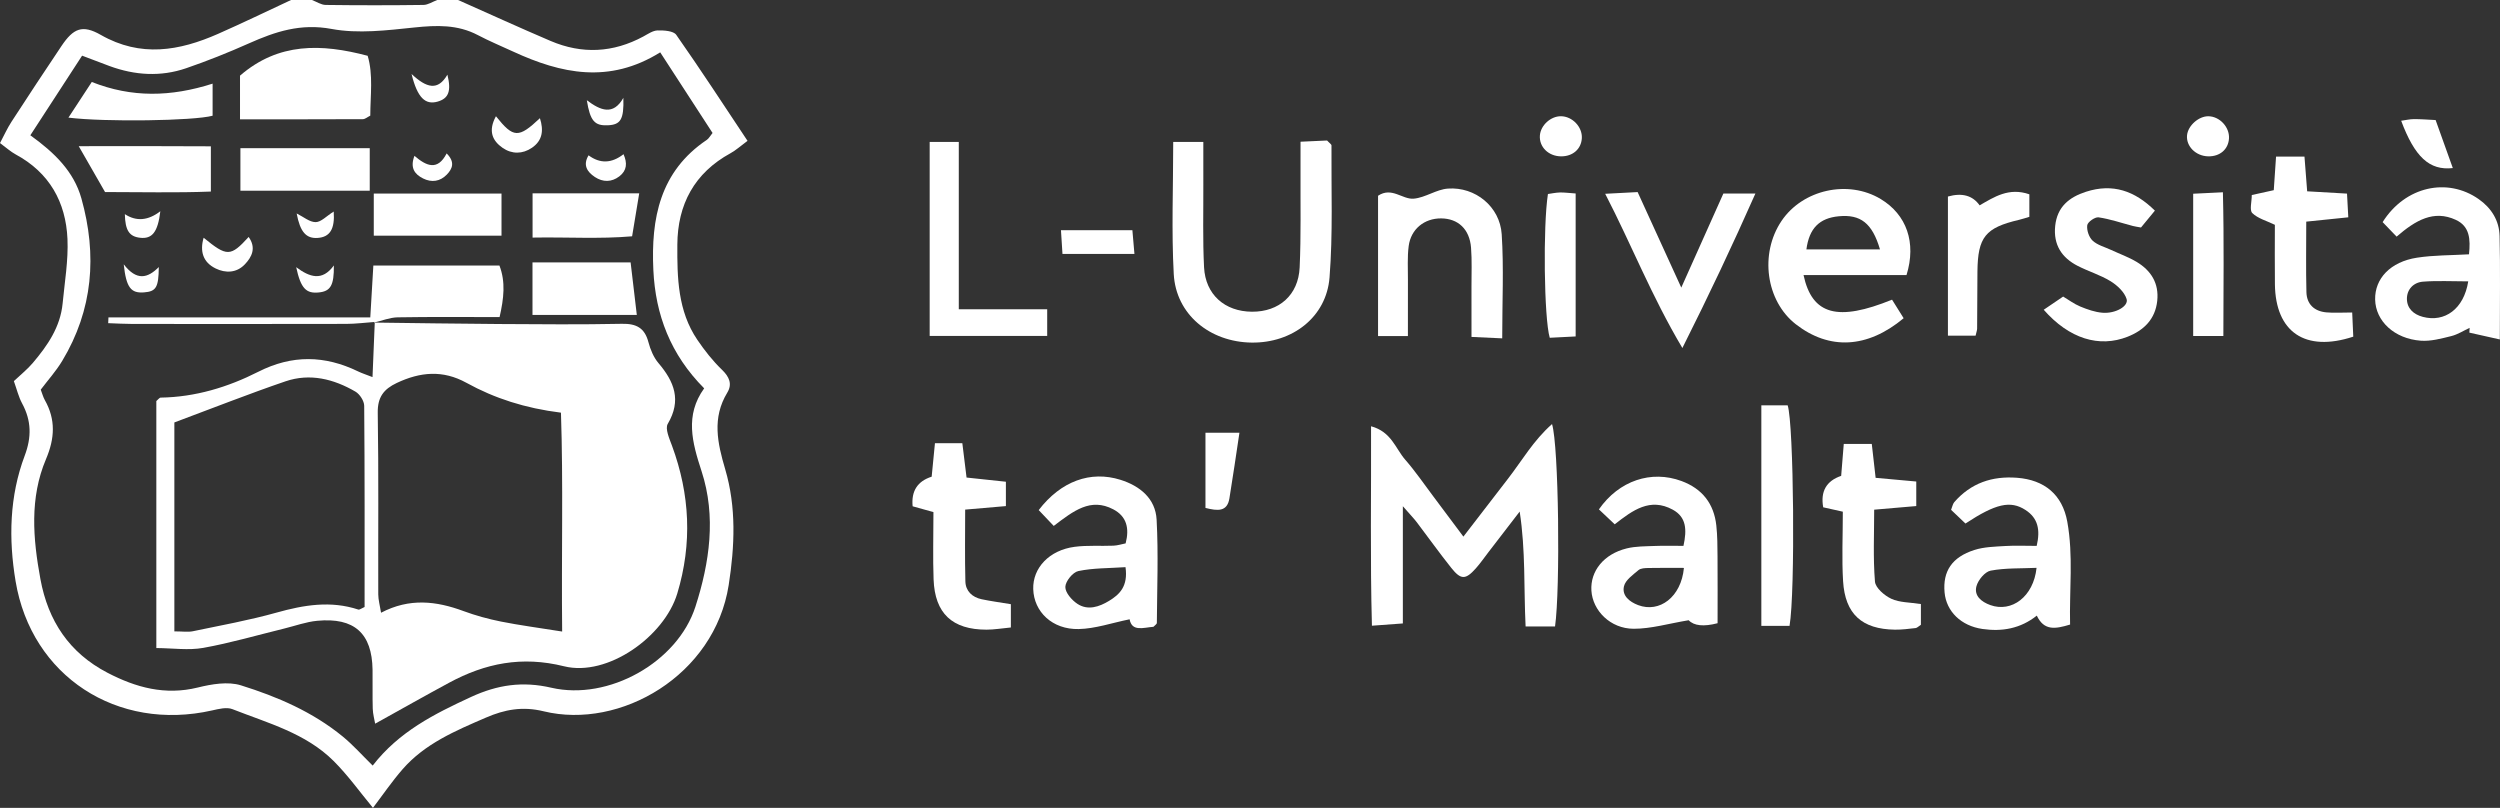 <?xml version="1.0" encoding="UTF-8"?>
<svg id="Layer_2" data-name="Layer 2" xmlns="http://www.w3.org/2000/svg" viewBox="0 0 889.106 287.303">
  <rect x="0" y="0" width="889.106" height="287.303" fill="#333333" stroke="none"/>
  <defs>
    <style>
      .cls-1 {
        fill: #fff;
      }
    </style>
  </defs>
  <g id="Layer_1-2" data-name="Layer 1">
    <g>
      <path class="cls-1" d="M162.92,0c10.957,4.865,21.859,9.856,32.885,14.56,11.197,4.777,22.255,4.216,33.013-1.592,1.624-.877,3.357-2.107,5.063-2.146,2.252-.051,5.629,.149,6.621,1.563,8.617,12.289,16.809,24.874,25.35,37.707-2.598,1.915-4.168,3.373-5.992,4.368-12.943,7.062-18.89,18.283-18.97,32.572-.066,11.707,.149,23.565,7.111,33.819,2.577,3.795,5.471,7.481,8.766,10.655,2.644,2.547,3.715,5.114,1.894,8.115-5.475,9.025-3.51,17.903-.749,27.258,3.987,13.51,3.399,27.333,1.242,41.194-4.995,32.094-38.567,51.537-65.808,44.896-7.526-1.835-13.846-.645-20.53,2.245-10.819,4.678-21.702,9.243-29.649,18.372-3.82,4.387-7.111,9.231-10.527,13.718-4.617-5.561-8.864-11.55-13.991-16.664-9.929-9.902-23.391-13.476-35.988-18.434-2.03-.799-4.852-.086-7.19,.445-33.776,7.659-64.304-12.184-69.93-45.955-2.505-15.04-2.198-30.181,3.251-44.653,2.481-6.589,2.385-12.441-.917-18.546-1.288-2.381-1.918-5.114-2.945-7.956,2.38-2.256,4.794-4.166,6.744-6.467,5.236-6.176,9.796-12.786,10.598-21.157,.732-7.643,2.061-15.339,1.722-22.949-.583-13.097-6.413-23.568-18.416-30.048-1.817-.981-3.379-2.429-5.578-4.042,1.472-2.762,2.574-5.248,4.037-7.502,5.876-9.05,11.808-18.066,17.83-27.02,4.222-6.277,7.409-7.697,13.969-3.949,14.198,8.113,27.934,5.713,41.742-.376,8.718-3.844,17.294-8.009,25.933-12.03,2.475,0,4.951,0,7.426,0,1.634,.613,3.261,1.737,4.903,1.758,11.579,.153,23.163,.152,34.743-.003C152.227,1.734,153.857,.613,155.494,0,157.969,0,160.445,0,162.92,0Zm71.878,18.617c-18.207,11.337-35.29,7.563-52.265-.255-4.205-1.937-8.491-3.722-12.582-5.874-7.218-3.797-14.65-3.54-22.543-2.719-9.779,1.017-20,2.293-29.478,.525-10.993-2.051-19.983,.936-29.389,5.126-7.31,3.256-14.769,6.246-22.338,8.845-9.082,3.119-18.256,2.525-27.249-.776-3.109-1.141-6.195-2.342-9.759-3.692-6.306,9.701-12.285,18.898-18.407,28.316,8.572,6.155,15.474,12.871,18.16,22.453,5.643,20.125,4.147,39.611-6.845,57.822-2.185,3.62-5.07,6.821-7.615,10.192,.553,1.438,.857,2.651,1.45,3.702,3.913,6.934,3.55,13.615,.43,20.972-5.876,13.853-4.651,28.31-1.994,42.724,2.734,14.831,10.246,26.208,23.852,33.284,10.121,5.264,20.499,8.112,32.117,5.247,4.928-1.215,10.731-2.212,15.34-.775,12.972,4.045,25.534,9.456,36.204,18.2,3.697,3.03,6.898,6.66,10.655,10.339,9.354-12.084,21.924-18.371,34.946-24.39,9.433-4.36,18.353-5.667,28.585-3.298,20.301,4.699,44.87-9.019,51.247-28.828,5.048-15.68,7.428-32.094,2.181-48.175-3.343-10.244-5.996-19.844,.925-29.472-11.964-12.024-17.318-26.138-18.07-42.057-.866-18.329,2.309-35.091,19.023-46.316,.714-.479,1.152-1.365,2.031-2.445-5.99-9.228-11.978-18.453-18.614-28.676Z"/>
      <path class="cls-1" d="M553.042,222.794h-10.474c-.671-13.592,.033-26.977-2.106-40.854-3.692,4.797-7.382,9.595-11.076,14.392-1.503,1.952-2.903,3.995-4.54,5.828-3.627,4.061-5.277,4.105-8.704-.187-4.224-5.292-8.149-10.819-12.252-16.209-1.072-1.408-2.321-2.683-4.977-5.723v41.682c-3.895,.286-6.789,.499-10.997,.808-.654-23.865-.218-47.011-.313-70.936,7.253,1.96,8.704,7.944,12.134,11.871,3.638,4.164,6.769,8.768,10.101,13.195,3.318,4.409,6.612,8.836,10.607,14.18,5.627-7.303,10.798-14.02,15.974-20.731,4.894-6.345,8.937-13.445,15.551-19.295,2.39,7.735,2.976,58.515,1.07,71.979Z"/>
      <path class="cls-1" d="M417.246,50.479h10.706c0,5.338-.017,10.191,.004,15.045,.042,9.844-.242,19.705,.257,29.526,.494,9.733,7.384,15.747,17.037,15.809,9.631,.061,16.511-5.901,16.963-15.76,.521-11.361,.247-22.758,.308-34.14,.018-3.327,.003-6.653,.003-10.559,3.909-.18,6.872-.316,9.442-.434,.822,.902,1.569,1.34,1.566,1.773-.106,15.652,.539,31.368-.692,46.936-1.117,14.126-13.245,23.35-27.701,23.162-14.918-.194-26.927-10.05-27.705-24.383-.831-15.308-.187-30.695-.187-46.974Z"/>
      <path class="cls-1" d="M678.036,97.831h-36.621c3.061,14.209,12.183,16.594,31.479,8.745,1.358,2.172,2.764,4.418,4.125,6.594-12.895,10.771-26.46,11.402-38.354,2.141-10.62-8.269-12.945-25.056-5.087-36.727,7.538-11.196,23.713-14.772,35.283-7.801,9.173,5.527,12.758,15.448,9.175,27.049Zm-9.432-9.125c-2.761-9.401-6.955-12.526-14.646-11.793-6.875,.655-10.528,4.247-11.527,11.793h26.173Z"/>
      <path class="cls-1" d="M699.003,186.188c-1.645-1.568-3.361-3.202-5.115-4.874,.463-1.147,.602-2.12,1.146-2.744,5.911-6.776,13.476-9.342,22.347-8.653,9.699,.753,16.076,5.968,17.832,15.617,2.208,12.128,.697,24.337,.998,36.586-5.286,1.61-9.261,2.258-11.836-3.179-5.807,4.621-12.355,5.757-19.329,4.748-7.612-1.101-12.862-6.246-13.472-12.992-.679-7.509,2.596-12.553,10.624-15.111,3.435-1.094,7.24-1.173,10.897-1.397,3.619-.223,7.264-.049,11.239-.049,1.349-5.755,.444-9.893-3.974-12.761-5.37-3.486-10.622-2.255-21.356,4.809Zm25.285,15.761c-5.564,.252-11.055,.004-16.312,.99-2.032,.381-4.462,3.311-5.062,5.523-.926,3.41,1.712,5.564,4.924,6.726,7.567,2.737,15.367-2.947,16.451-13.239Z"/>
      <path class="cls-1" d="M889.041,120.724c-4.418-.991-7.623-1.71-10.829-2.429,.03-.565,.06-1.131,.091-1.696-2.168,1.005-4.246,2.368-6.524,2.931-3.545,.876-7.277,1.897-10.84,1.637-9.456-.692-16.087-7.01-16.239-14.649-.148-7.452,5.424-13.408,14.877-14.872,5.99-.928,12.141-.826,18.502-1.202,.553-5.328,.31-9.956-4.707-12.263-7.848-3.61-14.269,.14-21.039,5.973-1.892-1.966-3.523-3.661-4.971-5.165,8.018-12.741,23.037-15.956,34.124-8.204,4.601,3.217,7.34,7.675,7.471,13.149,.277,11.617,.085,23.245,.085,36.791Zm-11.229-20.657c-5.843,0-11.008-.301-16.115,.107-3.348,.267-5.736,2.752-5.696,6.159,.04,3.33,2.317,5.468,5.649,6.354,7.779,2.068,14.6-2.773,16.162-12.62Z"/>
      <path class="cls-1" d="M598.711,194.137c1.262-5.776,1.045-10.245-3.836-12.891-8.016-4.346-14.159,.163-20.611,5.22-1.902-1.796-3.795-3.582-5.625-5.309,7.151-10.263,18.643-14.054,29.381-10.08,7.394,2.737,11.531,8.068,12.375,15.803,.4,3.662,.404,7.376,.431,11.068,.059,7.968,.018,15.936,.018,23.695q-7.425,1.931-10.287-1.06c-7.147,1.183-13.366,3.053-19.579,3.034-8.265-.025-14.583-6.466-15.01-13.586-.416-6.942,4.404-12.975,12.541-14.987,3.243-.802,6.723-.737,10.103-.876,3.317-.136,6.644-.03,10.1-.03Zm.162,7.832c-4.692,0-8.658-.055-12.62,.033-1.208,.027-2.734,.065-3.547,.758-1.972,1.68-4.613,3.508-5.147,5.717-.803,3.316,1.891,5.532,5.028,6.722,7.574,2.872,15.32-2.838,16.286-13.229Z"/>
      <path class="cls-1" d="M410.212,222.918c-3.569,.271-7.657,1.847-8.475-2.671-6.317,1.281-12.191,3.345-18.107,3.472-9.403,.203-15.939-6.163-16.168-14.227-.212-7.5,5.691-13.817,14.69-15.015,4.552-.606,9.232-.219,13.849-.411,1.47-.061,2.922-.541,4.323-.818,1.397-5.356,.382-9.608-4.419-12.12-8.054-4.215-14.083,.542-21.154,5.916-1.799-1.896-3.625-3.819-5.345-5.632,7.901-10.311,18.451-14.112,29.074-10.774,6.946,2.183,12.457,6.685,12.86,14.155,.66,12.212,.165,24.486,.085,36.734-.003,.45-.762,.894-1.214,1.391Zm-9.934-21.213c-6.041,.408-11.538,.288-16.777,1.388-1.966,.413-4.571,3.629-4.623,5.626-.053,2.019,2.29,4.717,4.3,6.039,3.725,2.45,7.77,1.052,11.25-1.062,3.715-2.257,6.817-5.149,5.85-11.991Z"/>
      <path class="cls-1" d="M534.252,120.332c-4.122-.192-7.058-.329-10.926-.509,0-6.387,.013-12.156-.004-17.926-.013-4.609,.202-9.239-.157-13.822-.517-6.592-4.619-10.377-10.666-10.405-5.943-.028-10.722,3.792-11.51,9.839-.513,3.935-.25,7.974-.27,11.967-.031,6.424-.008,12.849-.008,20.046h-10.618v-49.904c4.867-3.262,8.647,1.372,12.659,1.038,4.142-.345,8.075-3.296,12.208-3.587,9.729-.686,18.471,6.431,19.109,16.236,.773,11.868,.183,23.823,.183,37.027Z"/>
      <path class="cls-1" d="M726.83,110.165c2.141-1.455,4.371-2.97,6.91-4.696,1.915,1.14,3.886,2.632,6.098,3.547,2.508,1.038,5.196,1.986,7.87,2.208,4.624,.385,9.395-2.337,8.602-4.884-.773-2.484-3.317-4.857-5.682-6.314-3.635-2.238-7.864-3.491-11.692-5.452-5.732-2.937-8.707-7.519-8.026-14.206,.691-6.779,4.942-10.224,10.946-12.165,9.508-3.072,17.349-.368,24.516,6.709-1.871,2.272-3.397,4.124-4.941,5.998-1.164-.215-2.036-.321-2.877-.541-4.067-1.067-8.081-2.465-12.214-3.071-1.258-.184-3.864,1.642-4.026,2.801-.245,1.755,.604,4.267,1.906,5.483,1.705,1.591,4.297,2.246,6.519,3.28,3.062,1.426,6.29,2.571,9.167,4.3,5.126,3.081,7.955,7.606,7.3,13.812-.693,6.561-4.763,10.508-10.564,12.79-10.057,3.956-20.723,.744-29.812-9.602Z"/>
      <path class="cls-1" d="M655.385,181.978c-3.055-.683-5.073-1.134-6.977-1.559q-1.517-8.487,6.391-11.183c.274-3.367,.566-6.961,.923-11.347h9.964c.458,4.025,.894,7.867,1.369,12.047,4.885,.443,9.377,.851,14.454,1.312v8.73c-4.827,.415-9.334,.802-14.968,1.286,0,8.608-.412,17.132,.275,25.567,.183,2.246,3.376,4.982,5.829,6.121,2.93,1.361,6.551,1.247,10.511,1.873v7.379c-.875,.561-1.348,1.102-1.876,1.161-2.442,.274-4.902,.601-7.351,.57-11.713-.148-17.738-5.536-18.451-17.245-.484-7.948-.092-15.949-.092-24.713Z"/>
      <path class="cls-1" d="M331.968,182.122c-2.995-.835-5.256-1.465-7.398-2.063q-.791-8.13,6.771-10.528c.36-3.68,.738-7.551,1.165-11.915h9.74c.495,4.037,.967,7.879,1.5,12.22,4.673,.497,9.143,.973,13.991,1.489v8.663c-4.75,.41-8.992,.775-14.483,1.249,0,8.554-.153,17.058,.075,25.55,.092,3.421,2.426,5.621,5.801,6.332,3.27,.689,6.593,1.126,10.375,1.754v8.282c-3.234,.305-5.944,.779-8.653,.778-12.198-.003-18.382-5.769-18.83-17.868-.285-7.684-.053-15.386-.053-23.943Z"/>
      <path class="cls-1" d="M809.462,55.683h10.108c.318,4.115,.597,7.715,.956,12.355,4.479,.258,8.94,.515,14.173,.817,.153,2.848,.29,5.379,.454,8.432-5.167,.531-9.631,.99-14.951,1.537,0,8.626-.147,16.854,.06,25.073,.108,4.271,2.768,6.782,7.021,7.191,2.731,.263,5.508,.049,9.258,.049,.141,3.157,.266,5.988,.382,8.594-17.14,5.63-27.65-1.665-27.867-18.594-.09-7.061-.015-14.125-.015-21.182-3.002-1.456-6.07-2.252-8.026-4.172-1.049-1.03-.186-3.991-.186-6.422,2.778-.612,5.069-1.116,7.82-1.722,.257-3.775,.501-7.375,.812-11.956Z"/>
      <path class="cls-1" d="M372.427,109.996v9.47h-41.796V50.467h10.355v59.529h31.442Z"/>
      <path class="cls-1" d="M626.407,144.154h9.363c2.178,6.541,2.734,66.466,.667,78.425h-10.03v-78.425Z"/>
      <path class="cls-1" d="M582.413,68.314c5.112,11.19,9.936,21.748,15.521,33.972,5.441-12.158,10.147-22.672,14.968-33.445h11.392c-8.076,18.231-16.309,35.687-25.968,54.928-11.076-18.65-18.021-36.636-27.453-54.849,4.177-.22,7.328-.386,11.54-.608Z"/>
      <path class="cls-1" d="M721.725,69.106v8.013c-1.415,.413-2.53,.795-3.672,1.064-11.99,2.819-14.664,6.112-14.793,18.405-.071,6.76-.055,13.522-.111,20.282-.005,.592-.249,1.181-.548,2.513h-9.838v-49.49q7.569-2.117,11.277,3.139c5.172-2.975,10.398-6.466,17.685-3.926Z"/>
      <path class="cls-1" d="M779.988,119.506v-50.608c3.026-.148,6.176-.302,10.574-.517,.425,17.271,.18,33.885,.161,51.126h-10.735Z"/>
      <path class="cls-1" d="M560.369,68.805v50.848c-3.412,.174-6.373,.326-9.213,.47-2.04-7.016-2.416-39.713-.644-51.126,1.297-.177,2.747-.496,4.207-.542,1.509-.047,3.026,.172,5.65,.35Z"/>
      <path class="cls-1" d="M428.715,180.641v-26.733h12.078c-1.192,7.871-2.29,15.624-3.563,23.349-.795,4.827-4.195,4.469-8.515,3.385Z"/>
      <path class="cls-1" d="M377.324,81.876h25.402c.236,2.741,.453,5.267,.727,8.443h-25.592c-.152-2.397-.311-4.896-.536-8.443Z"/>
      <path class="cls-1" d="M872.323,59.772c-8.355,.958-13.579-4.04-18.366-16.825,1.544-.213,3.014-.573,4.488-.584,2.398-.018,4.799,.191,7.764,.331,2.057,5.746,4.053,11.32,6.114,17.077Z"/>
      <path class="cls-1" d="M792.726,49.203c-.22,3.913-3.241,6.507-7.449,6.396-4.393-.116-7.865-3.611-7.468-7.518,.348-3.417,4.155-6.79,7.604-6.737,4.002,.061,7.537,3.861,7.312,7.86Z"/>
      <path class="cls-1" d="M562.57,49.112c-.192,3.883-3.234,6.541-7.43,6.493-4.476-.052-7.823-3.39-7.487-7.468,.296-3.597,3.851-6.826,7.483-6.797,4.045,.032,7.632,3.782,7.435,7.772Z"/>
      <path class="cls-1" d="M133.027,114.72c14.834,.178,29.667,.422,44.501,.515,14.54,.091,29.085,.224,43.62-.076,5.156-.106,8.118,1.442,9.457,6.518,.694,2.634,1.842,5.416,3.58,7.46,5.629,6.622,8.252,13.225,3.3,21.606-1.015,1.717,.583,5.262,1.507,7.771,6.388,17.334,7.246,34.778,1.879,52.553-4.633,15.347-24.828,29.726-40.264,25.89-15.016-3.732-28.019-1.092-40.902,5.86-8.637,4.661-17.176,9.501-26.287,14.554-.256-1.52-.796-3.416-.854-5.326-.139-4.617,.002-9.241-.068-13.861-.195-12.964-6.483-18.658-19.693-17.403-3.949,.375-7.799,1.793-11.691,2.746-9.595,2.349-19.11,5.14-28.815,6.884-5.243,.942-10.81,.101-16.7,.061v-87.84c.608-.5,1.072-1.217,1.548-1.225,12.33-.194,23.91-3.714,34.679-9.175,12.092-6.132,23.666-5.885,35.543-.136,1.351,.654,2.798,1.111,5.112,2.015,.288-6.987,.548-13.299,.807-19.611l-.259,.22ZM62.011,224.545c2.995,0,4.869,.311,6.6-.051,9.949-2.081,19.987-3.888,29.756-6.63,9.722-2.729,19.242-4.318,29.088-1.072,.397,.131,1.015-.403,2.209-.923,0-23.649,.066-47.598-.137-71.545-.015-1.73-1.573-4.145-3.117-5.045-7.73-4.504-16.179-6.634-24.88-3.66-13.033,4.454-25.852,9.53-39.52,14.624v74.302Zm137.914,.058c-.28-27.44,.419-52.706-.424-77.841-12.726-1.586-23.563-5.074-33.621-10.62-8.412-4.638-16.445-3.874-24.759,.049-4.655,2.197-6.868,5.051-6.779,10.612,.344,21.519,.117,43.046,.183,64.57,.006,1.973,.583,3.945,.993,6.54,10.145-5.321,19.672-4.154,29.3-.596,4.324,1.598,8.831,2.832,13.354,3.738,6.564,1.315,13.219,2.182,21.754,3.548Z"/>
      <path class="cls-1" d="M85.359,42.433v-15.529c13.701-11.856,28.957-11.412,45.401-7.06,2.015,6.758,.953,14.027,.93,21.286-1.036,.513-1.833,1.248-2.633,1.252-14.187,.07-28.375,.051-43.698,.051Z"/>
      <path class="cls-1" d="M133.286,114.5c-3.381,.24-6.762,.681-10.143,.689-25.349,.059-50.698,.041-76.048,.019-2.871-.003-5.743-.181-8.614-.278,.03-.682,.059-1.365,.089-2.047h93.121c.384-6.497,.719-12.181,1.089-18.442h44.841c2.241,5.831,1.565,11.699,.051,18.325-12.184,0-24.21-.12-36.229,.089-2.815,.049-5.611,1.213-8.416,1.864l.259-.22Z"/>
      <path class="cls-1" d="M178.357,68.837v14.978h-45.426v-14.978h45.426Z"/>
      <path class="cls-1" d="M131.494,52.699v15.126h-45.993v-15.126h45.993Z"/>
      <path class="cls-1" d="M189.375,93.311h34.896c.719,6.095,1.418,12.01,2.207,18.701h-37.103v-18.701Z"/>
      <path class="cls-1" d="M37.358,68.299c-3.056-5.325-5.779-10.071-9.361-16.312,16.169-.012,31.234-.057,46.996,.05v16.089c-12.421,.494-25.143,.171-37.635,.173Z"/>
      <path class="cls-1" d="M189.403,68.754h37.93c-.827,4.999-1.594,9.632-2.529,15.285-11.622,1.007-23.131,.238-35.401,.455v-15.74Z"/>
      <path class="cls-1" d="M75.611,29.747v11.405c-6.613,1.83-38.364,2.29-51.275,.679,2.813-4.294,5.418-8.268,8.306-12.677,14.204,5.627,28.092,5.345,42.969,.592Z"/>
      <path class="cls-1" d="M72.425,84.548c8.298,6.793,9.557,6.793,16.008-.279,2.762,3.883,1.181,7.121-1.429,9.818-2.899,2.995-6.791,3.115-10.309,1.394-4.482-2.193-5.691-6.072-4.27-10.933Z"/>
      <path class="cls-1" d="M176.378,41.336c6.228,7.798,8.015,7.886,15.642,.694,1.406,4.386,.89,7.974-2.826,10.518-3.343,2.288-7.151,2.325-10.44,.038-3.603-2.505-5.253-5.966-2.376-11.25Z"/>
      <path class="cls-1" d="M147.397,55.418c4.148,3.573,8.197,5.497,11.448-.854,3.072,3.073,2.076,5.45,.048,7.539-2.389,2.46-5.395,2.892-8.44,1.36-2.999-1.508-4.696-3.774-3.056-8.046Z"/>
      <path class="cls-1" d="M118.732,94.404c.101,7.147-1.216,9.171-5.326,9.602-4.511,.473-6.44-1.412-8.069-8.985,4.786,3.564,9.243,5.12,13.395-.617Z"/>
      <path class="cls-1" d="M221.694,34.806c.238,7.731-.998,9.553-5.547,9.752-4.657,.203-6.265-1.505-7.447-8.914,4.823,3.639,9.386,5.574,12.994-.838Z"/>
      <path class="cls-1" d="M146.363,26.314c5.376,5.043,9.383,6.06,12.752,.247,1.475,5.932,.367,8.493-3.525,9.59-4.247,1.197-7.13-1.246-9.227-9.837Z"/>
      <path class="cls-1" d="M209.317,55.239q6.122,4.54,12.435-.401c1.406,3.181,1.219,5.832-1.532,7.914-2.747,2.078-5.811,2.071-8.637,.213-2.801-1.841-4.35-4.273-2.265-7.726Z"/>
      <path class="cls-1" d="M118.683,75.231c.454,6.265-1.38,9.081-5.684,9.386-4.099,.29-6.26-2.093-7.494-8.704,2.422,1.195,4.599,3.103,6.76,3.086,1.931-.015,3.844-2.156,6.419-3.768Z"/>
      <path class="cls-1" d="M44.002,94.004c4.597,5.955,8.506,4.982,12.473,.969-.062,7.277-.972,8.688-5.271,9.012-4.575,.344-6.305-1.581-7.202-9.98Z"/>
      <path class="cls-1" d="M57.022,75.122c-.885,7.491-2.945,9.897-7.149,9.444-3.909-.422-5.345-2.628-5.471-8.408q6.096,3.998,12.62-1.035Z"/>
    </g>
  </g>
</svg>